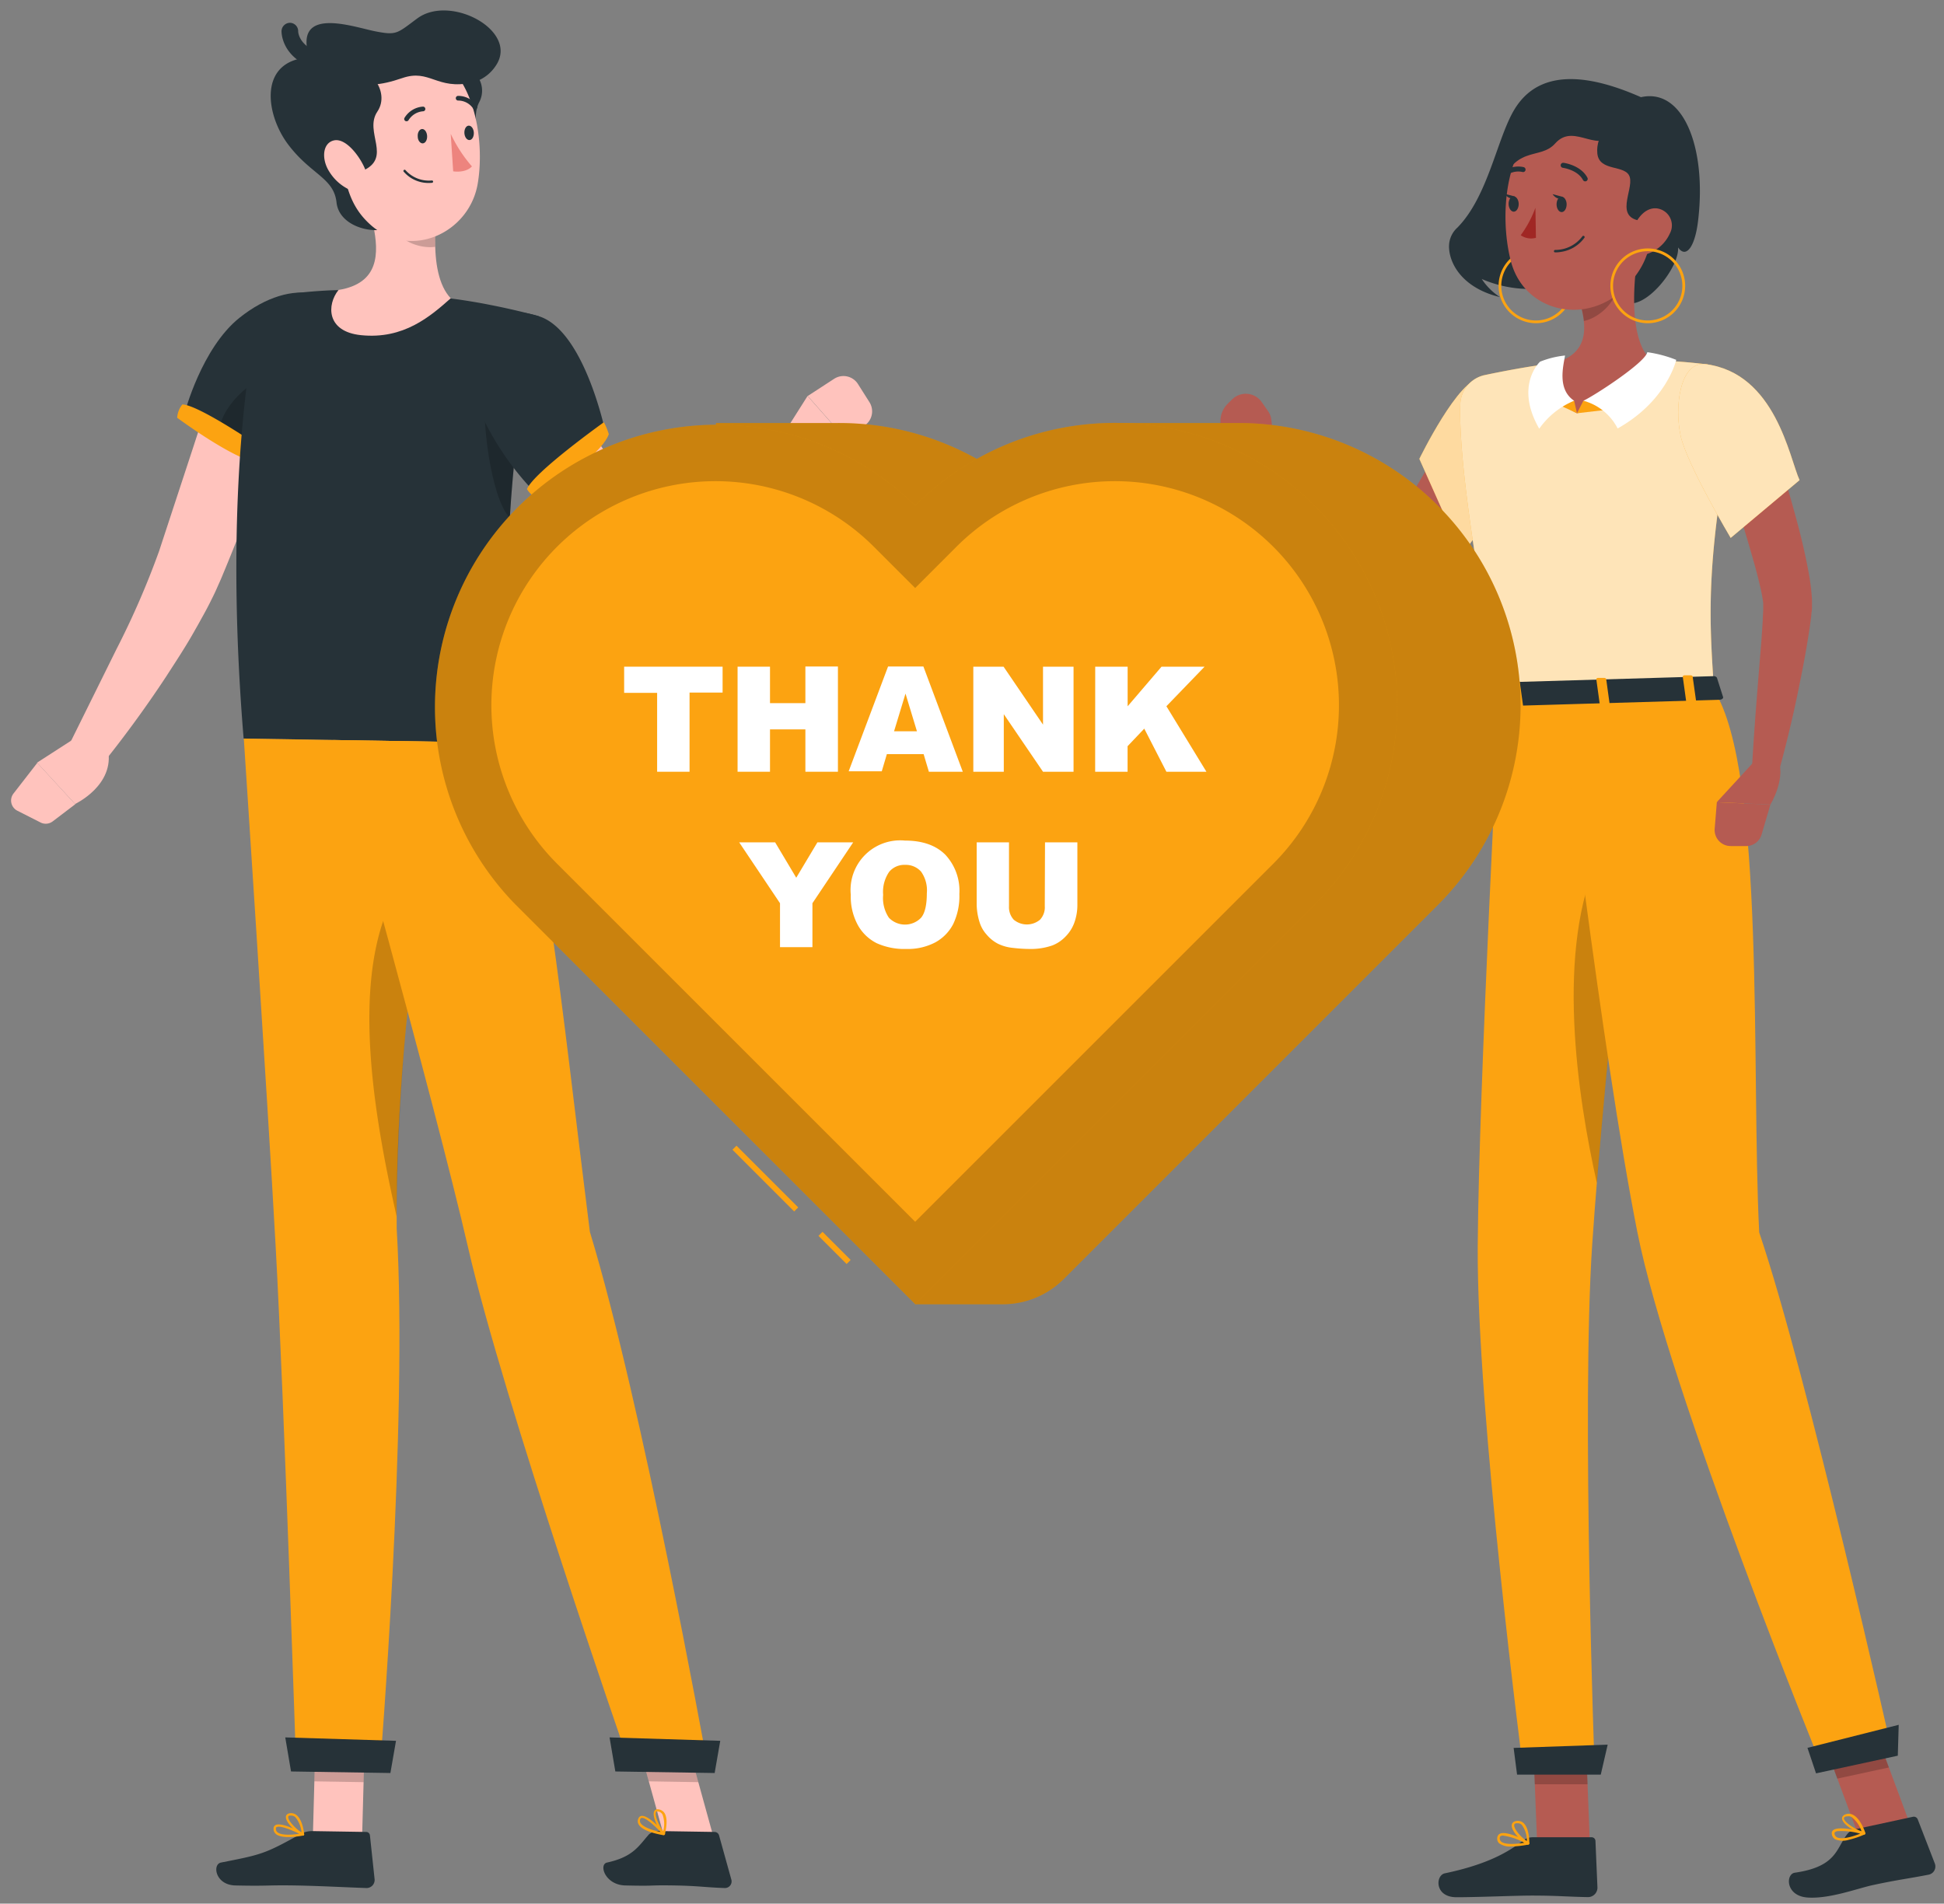 <svg width="340" height="333" xmlns="http://www.w3.org/2000/svg">

 <rect width="100%" height="100%" fill="#808080" stroke="none"/>

 <g>
  <title>Layer 1</title>
  <g id="freepik--Shadow--inject-2">
   <ellipse fill="#f5f5f5" ry="11.32" rx="193.89" cy="416.24" cx="250" id="freepik--path--inject-2"/>
  </g>
  <g id="freepik--character-2--inject-2">
   <path id="svg_1" fill="#263238" d="m287,17c-8.07,-3.56 -17.41,-5.57 -22.09,2.08c-3.07,5 -4.6,15.22 -10,20.72a4.42,4.42 0 0 0 -1.48,3.22a1.62,1.62 0 0 0 0,0.23c0.09,3.08 2.56,7.2 8.91,8.72a10.88,10.88 0 0 1 -3.18,-3.16a21.21,21.21 0 0 0 8.28,1.74c7.48,-0.08 13.23,0.49 16.66,2.27s9.67,-6 9.39,-9.54c1.35,2 3,0 3.53,-4.92c1.45,-12.65 -2.66,-23.02 -10.02,-21.36z"/>
   <path id="svg_2" fill="#FCA311" d="m268.63,56.54a6.54,6.54 0 1 1 6.55,-6.54a6.55,6.55 0 0 1 -6.55,6.54zm0,-12.6a6.06,6.06 0 1 0 6.06,6.06a6.06,6.06 0 0 0 -6.06,-6.06z"/>
   <path id="svg_3" fill="#b55b52" d="m261.87,79.28a135.16,135.16 0 0 1 -8.34,14.19a80.17,80.17 0 0 1 -5,6.76a36.44,36.44 0 0 1 -6.48,6.4a9.26,9.26 0 0 1 -1.47,0.91a8.08,8.08 0 0 1 -2,0.69a8,8 0 0 1 -4.08,-0.3a12.46,12.46 0 0 1 -4.82,-3.29a25.46,25.46 0 0 1 -2.87,-3.67c-0.81,-1.24 -1.53,-2.48 -2.19,-3.73a81.08,81.08 0 0 1 -6,-15.43l4.37,-1.64a129.06,129.06 0 0 0 7.74,13.41a29.54,29.54 0 0 0 4.49,5.38a4.39,4.39 0 0 0 1.78,1.1c0.12,0 0,-0.07 -0.14,-0.05s-0.12,0 -0.13,0s-0.06,0 0.19,-0.18a32,32 0 0 0 4.53,-5.15c1.47,-2 2.88,-4.13 4.26,-6.29s2.68,-4.42 4,-6.66s2.57,-4.56 3.78,-6.77l8.38,4.32z"/>
   <path id="svg_4" fill="#FCA311" d="m259.1,66.13c-3.92,-0.14 -10.86,14.14 -10.86,14.14l7.47,16.73s14.65,-19.28 13,-24.11c-1.71,-5.05 -3.89,-6.56 -9.61,-6.76z"/>
   <path id="svg_5" fill="#fff" opacity="0.6" d="m259.1,66.13c-3.92,-0.14 -10.86,14.14 -10.86,14.14l7.47,16.73s14.65,-19.28 13,-24.11c-1.71,-5.05 -3.89,-6.56 -9.61,-6.76z"/>
   <path id="svg_6" fill="#b55b52" d="m222.36,73.46l1.16,10.33l-2.72,1.9c-3.73,-0.86 -5.29,-6.58 -5.29,-6.58l-1.68,-3.67a4.27,4.27 0 0 1 0.87,-4.79l0.76,-0.75a3.4,3.4 0 0 1 5.21,0.43l1.09,1.56a3.39,3.39 0 0 1 0.6,1.57z"/>
   <polygon id="svg_7" fill="#b55b52" points="278.06,322.46 268.84,322.46 268,301.1 277.23,301.1 278.06,322.46 "/>
   <path id="svg_8" fill="#263238" d="m268,321.39l10.37,0a0.66,0.66 0 0 1 0.67,0.63l0.35,8.2a1.66,1.66 0 0 1 -1.64,1.64c-3.61,-0.06 -5.33,-0.27 -9.89,-0.27c-2.8,0 -9.25,0.29 -13.12,0.29s-3.7,-3.83 -2.05,-4.18c7.39,-1.55 11.07,-3.69 13.71,-5.74a2.65,2.65 0 0 1 1.6,-0.57z"/>
   <g id="svg_9" opacity="0.2">
    <polygon id="svg_10" points="268,301.11 268.43,312.12 277.66,312.12 277.23,301.11 268,301.11 "/>
   </g>
   <path id="svg_11" fill="#FCA311" d="m255.4,70.7c-0.2,5.83 0.81,19.45 6.94,51.17l37.45,-1.12c-1,-14.16 -1.34,-23.28 3.74,-49.87a6.07,6.07 0 0 0 -5.25,-7.18c-2.75,-0.32 -6.1,-0.62 -9.48,-0.68a118.76,118.76 0 0 0 -17,0.51c-4.33,0.52 -9,1.42 -12.07,2.07a5.41,5.41 0 0 0 -4.33,5.1z"/>
   <path id="svg_12" fill="#fff" opacity="0.7" d="m255.4,70.7c-0.2,5.83 0.81,19.45 6.94,51.17l37.45,-1.12c-1,-14.16 -1.34,-23.28 3.74,-49.87a6.07,6.07 0 0 0 -5.25,-7.18c-2.75,-0.32 -6.1,-0.62 -9.48,-0.68a118.76,118.76 0 0 0 -17,0.51c-4.33,0.52 -9,1.42 -12.07,2.07a5.41,5.41 0 0 0 -4.33,5.1z"/>
   <path id="svg_13" fill="#b55b52" d="m286.54,43.92c-0.91,5.51 -1.68,15.56 2.26,19.1a21.2,21.2 0 0 1 -13,9.27c-8.63,-4.38 -4,-8.76 -4,-8.76c6.06,-1.64 5.77,-6.16 4.58,-10.38l10.16,-9.23z"/>
   <polygon id="svg_14" fill="#FCA311" points="275.81,72.29 276.93,70.1 282.92,71.46 275.81,72.29 "/>
   <path id="svg_15" fill="#fff" d="m276.93,70.1c1.92,-0.88 10.83,-6.68 11.18,-8.49a21.73,21.73 0 0 1 5.06,1.34s-1.6,7.15 -10.25,12a9.47,9.47 0 0 0 -5.99,-4.85z"/>
   <polygon id="svg_16" fill="#FCA311" points="275.81,72.29 275.31,70.1 271.63,70.36 275.81,72.29 "/>
   <path id="svg_17" fill="#fff" d="m275.31,70.1c-3,-2 -1.88,-6.1 -1.59,-7.91a16,16 0 0 0 -4.37,1.08s-4.51,4.14 -0.14,11.72a14,14 0 0 1 6.1,-4.89z"/>
   <path id="svg_18" opacity="0.2" d="m282.4,47.69l-6,5.45a17,17 0 0 1 0.62,3c2.32,-0.4 5.45,-3.06 5.62,-5.5a8.27,8.27 0 0 0 -0.24,-2.95z"/>
   <path id="svg_19" fill="#b55b52" d="m289.45,32.24c-0.4,9.14 -0.38,13 -4.91,17.79c-6.82,7.17 -18,4.68 -20.31,-4.4c-2.1,-8.18 -1.08,-21.76 7.8,-25.55a12.49,12.49 0 0 1 17.42,12.16z"/>
   <path id="svg_20" fill="#263238" d="m282.92,22.57c-3.07,5.15 -7.44,-1.4 -10.92,2.52c-2.79,3.14 -7.36,-0.16 -10,8.8c0.92,-7.7 2.21,-14.51 10.08,-16.77c4.85,-1.4 14.13,-1.93 10.84,5.45z"/>
   <path id="svg_21" fill="#263238" d="m284.49,19c-2.69,1.87 -5.45,4.56 -5.12,7.85s5.05,1.85 5.68,4.16s-2.82,7.17 2.19,7.65c5.72,-3.19 7.32,-3.89 6.28,-8.79s-4.66,-11.52 -9.03,-10.87z"/>
   <path id="svg_22" fill="#FCA311" d="m262.26,121.87s-3.62,68.13 -3.81,96.13c-0.19,29.14 8,92 8,92l12.47,0s-2.37,-63.52 -0.45,-92.26c2.09,-31.33 9.38,-96.68 9.38,-96.68l-25.59,0.81z"/>
   <polygon id="svg_23" fill="#263238" points="279.97,310.43 265.33,310.43 264.73,305.76 281.18,305.19 279.97,310.43 "/>
   <path id="svg_24" opacity="0.2" d="m285.22,145.52c-1.34,-1.68 -3.11,-0.8 -5.42,4c-7.88,16.35 -3.88,42.42 -0.51,57.44c1.52,-18.72 4.02,-43.35 5.93,-61.44z"/>
   <path id="svg_25" fill="#263238" d="m274,35.74c0,0.74 -0.37,1.35 -0.86,1.36s-0.89,-0.59 -0.9,-1.33s0.37,-1.36 0.85,-1.37s0.91,0.6 0.91,1.34z"/>
   <path id="svg_26" fill="#263238" d="m265.62,35.67c0,0.74 -0.38,1.35 -0.86,1.36s-0.89,-0.59 -0.91,-1.33s0.38,-1.36 0.86,-1.36s0.89,0.58 0.91,1.33z"/>
   <path id="svg_27" fill="#263238" d="m264.93,34.37l-1.8,-0.48s0.94,1.38 1.8,0.48z"/>
   <path id="svg_28" fill="#a02724" d="m268.54,36.35a19.62,19.62 0 0 1 -2.57,4.8a3.19,3.19 0 0 0 2.66,0.45l-0.09,-5.25z"/>
   <path id="svg_29" fill="#263238" d="m273.1,44.05a6.43,6.43 0 0 1 -1.1,0.1a0.21,0.21 0 0 1 -0.22,-0.21a0.22,0.22 0 0 1 0.21,-0.22a5.9,5.9 0 0 0 4.77,-2.39a0.22,0.22 0 0 1 0.37,0.23a6.14,6.14 0 0 1 -4.03,2.49z"/>
   <path id="svg_30" fill="#b55b52" d="m292.05,40.85a6.67,6.67 0 0 1 -3.73,3.49c-2.2,0.81 -3.49,-1.11 -3,-3.29c0.41,-2 2,-4.74 4.33,-4.61a3,3 0 0 1 2.4,4.41z"/>
   <path id="svg_31" fill="#FCA311" d="m288.19,56.54a6.54,6.54 0 1 1 6.54,-6.54a6.55,6.55 0 0 1 -6.54,6.54zm0,-12.6a6.06,6.06 0 1 0 6.05,6.06a6.07,6.07 0 0 0 -6.05,-6.06z"/>
   <path id="svg_32" fill="#263238" d="m277.32,31.72a0.44,0.44 0 0 1 -0.46,-0.23c-0.94,-1.79 -3.52,-2.14 -3.55,-2.14a0.44,0.44 0 0 1 0.12,-0.87c0.12,0 3.05,0.42 4.2,2.6a0.44,0.44 0 0 1 -0.18,0.6l-0.13,0.04z"/>
   <path id="svg_33" fill="#263238" d="m263,31a0.43,0.43 0 0 1 -0.41,-0.14a0.43,0.43 0 0 1 0.05,-0.62a4.35,4.35 0 0 1 3.86,-1a0.45,0.45 0 0 1 0.3,0.55a0.43,0.43 0 0 1 -0.54,0.29l0,0a3.44,3.44 0 0 0 -3.05,0.83a0.48,0.48 0 0 1 -0.21,0.09z"/>
   <path id="svg_34" fill="#b55b52" d="m309.26,74.77c1.68,4.81 3.16,9.61 4.5,14.52c0.68,2.45 1.33,4.92 1.88,7.45c0.27,1.27 0.54,2.55 0.77,3.88a36,36 0 0 1 0.5,4.29l0,0.63l0,0.74c0,0.44 -0.06,0.71 -0.1,1.08c-0.06,0.69 -0.15,1.32 -0.24,2c-0.18,1.29 -0.39,2.55 -0.6,3.8c-0.42,2.51 -0.92,5 -1.42,7.45c-1,4.93 -2.19,9.82 -3.53,14.69l-4.61,-0.76c0.27,-5 0.65,-10 1.05,-15l0.6,-7.41c0.09,-1.23 0.17,-2.45 0.24,-3.64c0,-0.6 0.07,-1.2 0.08,-1.76c0,-0.26 0,-0.61 0,-0.79l0,-0.2l0,-0.3a30.51,30.51 0 0 0 -0.6,-3.12c-0.26,-1.13 -0.56,-2.28 -0.88,-3.44c-0.65,-2.32 -1.34,-4.67 -2.05,-7l-4.49,-14.08l8.9,-3.03z"/>
   <path id="svg_35" fill="#FCA311" d="m298.28,63.7c12.28,1.52 14.71,16.52 16.46,20.29l-12.05,10.11s-7.63,-12.83 -8.74,-17.81c-1.15,-5.19 -0.11,-13.14 4.33,-12.59z"/>
   <path id="svg_36" fill="#fff" opacity="0.7" d="m298.28,63.7c12.28,1.52 14.71,16.52 16.46,20.29l-12.05,10.11s-7.63,-12.83 -8.74,-17.81c-1.15,-5.19 -0.11,-13.14 4.33,-12.59z"/>
   <path id="svg_37" fill="#FCA311" d="m264.36,323a3.25,3.25 0 0 1 -2.18,-0.57a1.12,1.12 0 0 1 -0.29,-1.07a0.8,0.8 0 0 1 0.43,-0.58c1.19,-0.62 4.68,1.26 5.07,1.48a0.2,0.2 0 0 1 0.1,0.22a0.27,0.27 0 0 1 -0.2,0.19a16.67,16.67 0 0 1 -2.93,0.33zm-1.45,-1.91a0.88,0.88 0 0 0 -0.42,0.08a0.31,0.31 0 0 0 -0.17,0.23a0.75,0.75 0 0 0 0.18,0.7c0.51,0.51 2,0.59 4.1,0.25a11,11 0 0 0 -3.69,-1.25l0,-0.01z"/>
   <path id="svg_38" fill="#FCA311" d="m267.25,322.68l-0.09,0c-1.05,-0.5 -3,-2.49 -2.74,-3.53c0.06,-0.25 0.27,-0.56 0.88,-0.62a1.46,1.46 0 0 1 1.17,0.38c1.06,1 1,3.45 1,3.55a0.23,0.23 0 0 1 -0.11,0.2a0.2,0.2 0 0 1 -0.11,0.02zm-1.82,-3.74l-0.13,0c-0.4,0 -0.45,0.2 -0.46,0.25c-0.17,0.63 1.15,2.19 2.2,2.87a4.6,4.6 0 0 0 -0.88,-2.84a1,1 0 0 0 -0.73,-0.28z"/>
   <polygon id="svg_39" fill="#b55b52" points="334,318.98 324.98,320.92 317.47,300.69 326.49,298.75 334,318.98 "/>
   <path id="svg_40" fill="#263238" d="m324.42,320l10.13,-2.19a0.74,0.74 0 0 1 0.86,0.46l3,7.75a1.46,1.46 0 0 1 -1.08,1.91c-3.55,0.7 -5.29,0.86 -9.75,1.82c-2.74,0.59 -7.59,2.45 -11.45,2.18s-3.85,-4.11 -2.22,-4.34c7.3,-1.05 7.22,-4.2 9.14,-6.71a2.42,2.42 0 0 1 1.37,-0.88z"/>
   <path id="svg_41" fill="#FCA311" d="m323.32,321.84a3.57,3.57 0 0 1 -2.32,-0.08a1.23,1.23 0 0 1 -0.62,-0.95a0.68,0.68 0 0 1 0.23,-0.65c1,-0.84 5,0.21 5.43,0.34a0.21,0.21 0 0 1 0.17,0.19a0.23,0.23 0 0 1 -0.13,0.22a15.89,15.89 0 0 1 -2.76,0.93zm-2,-1.51a0.89,0.89 0 0 0 -0.38,0.16a0.28,0.28 0 0 0 -0.09,0.26a0.8,0.8 0 0 0 0.4,0.63c0.66,0.37 2.17,0.14 4.09,-0.62a11.73,11.73 0 0 0 -4.06,-0.43l0.04,0z"/>
   <path id="svg_42" fill="#FCA311" d="m326,320.92l0,0c-1.19,-0.25 -3.76,-1.73 -3.83,-2.79c0,-0.25 0.09,-0.58 0.67,-0.77a1.59,1.59 0 0 1 1.26,0.11c1.35,0.7 2.12,3.07 2.15,3.17a0.22,0.22 0 0 1 -0.05,0.21a0.19,0.19 0 0 1 -0.2,0.07zm-3,-3.18l-0.13,0c-0.38,0.13 -0.37,0.29 -0.37,0.34c0,0.63 1.83,1.85 3.08,2.27a5.14,5.14 0 0 0 -1.78,-2.52a1.14,1.14 0 0 0 -0.74,-0.09l-0.06,0z"/>
   <g id="svg_43" opacity="0.2">
    <polygon id="svg_44" points="317.47,300.7 321.34,311.13 330.36,309.18 326.49,298.75 317.47,300.7 "/>
   </g>
   <path id="svg_45" fill="#FCA311" d="m299.79,120.75c9,14.28 6.47,66.8 7.89,94.84c8.44,24.87 23.33,91.27 23.33,91.27l-12.19,2.63s-26.89,-65.9 -32.47,-94.05c-6.16,-31.07 -13.66,-94.69 -13.66,-94.69l27.1,0z"/>
   <polygon id="svg_46" fill="#263238" points="331.92,307.12 317.62,310.21 316.12,305.75 332.08,301.72 331.92,307.12 "/>
   <path id="svg_47" fill="#263238" d="m273.33,34.44l-1.8,-0.48s0.94,1.38 1.8,0.48z"/>
   <path id="svg_48" fill="#263238" d="m300.28,118.54l1.06,3.32c0.14,0.26 -0.16,0.53 -0.6,0.55l-38.54,1.14c-0.33,0 -0.62,-0.14 -0.64,-0.36l-0.44,-3.34c0,-0.23 0.25,-0.43 0.62,-0.45l37.92,-1.12a0.67,0.67 0 0 1 0.62,0.26z"/>
   <path id="svg_49" fill="#FCA311" d="m295.31,122.93l1,0c0.2,0 0.35,-0.11 0.34,-0.24l-0.61,-4.34c0,-0.13 -0.2,-0.23 -0.4,-0.22l-1,0c-0.2,0 -0.35,0.11 -0.33,0.24l0.6,4.34c0.02,0.13 0.2,0.23 0.4,0.22z"/>
   <path id="svg_50" fill="#FCA311" d="m265.07,123.83l1,0c0.2,0 0.35,-0.11 0.33,-0.24l-0.6,-4.34c0,-0.13 -0.2,-0.23 -0.4,-0.22l-1,0c-0.2,0 -0.35,0.11 -0.34,0.24l0.61,4.34c0.02,0.13 0.2,0.23 0.4,0.22z"/>
   <path id="svg_51" fill="#FCA311" d="m280.19,123.38l1,0c0.2,0 0.35,-0.11 0.33,-0.24l-0.6,-4.34c0,-0.13 -0.2,-0.23 -0.4,-0.22l-1,0c-0.2,0 -0.35,0.11 -0.33,0.24l0.6,4.34c0.02,0.13 0.21,0.23 0.4,0.22z"/>
   <path id="svg_52" fill="#b55b52" d="m307,133l-6.75,7.33l9.37,0.41c0,0.11 3.05,-5 1.14,-8.36l-3.76,0.62z"/>
   <path id="svg_53" fill="#b55b52" d="m302.71,148l2.72,0a2.8,2.8 0 0 0 2.66,-2l1.55,-5.25l-9.37,-0.41l-0.38,4.66a2.81,2.81 0 0 0 2.82,3z"/>
  </g>
  <g id="freepik--character-1--inject-2">
   <polygon id="svg_54" fill="#ffc3bd" points="63.33,321.44 54.72,321.31 55.26,301.29 63.87,301.42 63.33,321.44 "/>
   <path id="svg_55" fill="#263238" d="m54.62,320.31l9.41,0.15a0.66,0.66 0 0 1 0.67,0.6l0.82,7.7a1.41,1.41 0 0 1 -1.42,1.51c-3.39,-0.11 -8.27,-0.38 -12.54,-0.45c-5,-0.08 -4.5,0.13 -10.35,0c-3.54,-0.05 -4.11,-3.65 -2.59,-4c6.91,-1.37 7.61,-1.44 13.85,-4.95a4.3,4.3 0 0 1 2.15,-0.56z"/>
   <path id="svg_56" fill="#ffc3bd" d="m52.63,63.6c-2,6.26 -4.19,12.44 -6.48,18.59c-1.14,3.08 -2.3,6.15 -3.51,9.21s-2.42,6.12 -3.7,9.18c-0.29,0.73 -0.7,1.61 -1.06,2.43s-0.76,1.61 -1.15,2.39s-0.8,1.55 -1.22,2.3s-0.82,1.51 -1.25,2.24c-1.66,3 -3.49,5.76 -5.3,8.56c-3.68,5.57 -7.58,10.88 -11.78,16.06l-5.44,-3.56l8.63,-17.44a146.18,146.18 0 0 0 7.46,-17.17l6.08,-18.51c2,-6.18 4.15,-12.37 6.32,-18.49l12.4,4.21z"/>
   <path id="svg_57" fill="#263238" d="m58.42,59.59c-2.11,6.94 -9.4,24.27 -9.4,24.27l-16.71,-11.66s2.94,-11.28 9.55,-16.59c9.38,-7.53 19.28,-4.97 16.56,3.98z"/>
   <path id="svg_58" opacity="0.2" d="m48.48,65.23c-6.15,1.49 -10.81,7.69 -10.06,11.24l10.6,7.39s2.27,-8.71 6.28,-14.51c-2.3,-2.35 -5.04,-4.55 -6.82,-4.12z"/>
   <path id="svg_59" fill="#FCA311" d="m45.78,81a11.8,11.8 0 0 0 1.66,-1.51s-12.41,-8.65 -15.54,-8.74a4,4 0 0 0 -0.91,2.33s10.84,8.05 14.79,7.92z"/>
   <path id="svg_60" fill="#ffc3bd" d="m14.79,128.05l-8.31,5.36l6.65,7.23s7,-3.27 5.75,-9.56l-4.09,-3.03z"/>
   <path id="svg_61" fill="#ffc3bd" d="m3,141.8l4.1,2.08a2,2 0 0 0 2.12,-0.2l3.95,-3l-6.65,-7.23l-4.19,5.4a2,2 0 0 0 0.67,2.95z"/>
   <polygon id="svg_62" opacity="0.2" points="55.26,301.29 54.98,311.61 63.6,311.75 63.88,301.43 55.26,301.29 "/>
   <path id="svg_63" fill="#263238" d="m94.22,55.31c-8.05,32.79 -4.86,67.59 -5.43,74.63l-46.18,-0.75c-3,-36.36 0,-60.23 1.88,-70.79a8.81,8.81 0 0 1 7.73,-7.18l0.57,-0.06c1.26,-0.13 2.62,-0.24 4,-0.32c0.78,-0.05 1.58,-0.07 2.38,-0.09a173,173 0 0 1 19.64,1.46c1.23,0.15 2.49,0.34 3.7,0.54s2.24,0.39 3.28,0.6c4.77,0.93 8.43,1.96 8.43,1.96z"/>
   <path id="svg_64" opacity="0.2" d="m84.93,69.37c-0.71,3.18 0.79,17.65 4.24,21.22c0.27,-4.63 0.69,-9.47 1.3,-14.42l-5.54,-6.8z"/>
   <path id="svg_65" fill="#ffc3bd" d="m77.69,30c-1.46,6.2 -3.12,17.65 1.14,22.18c-3.55,3.15 -8.22,7.22 -15.69,6.45c-6.09,-0.62 -6,-5.34 -3.93,-7.91c7.1,-1.15 7.11,-6.38 6.06,-11.36l12.42,-9.36z"/>
   <path id="svg_66" opacity="0.2" d="m76.46,37l-5.12,-2.14l-1.91,1.44c0.2,0.7 -0.31,3.24 0,4c0.88,2.12 4.41,3.23 6.69,2.87a42.41,42.41 0 0 1 0.34,-6.17z"/>
   <path id="svg_67" fill="#263238" d="m73,3.21c-3.59,2.66 -3.6,3 -7.36,2.27s-14.39,-4.61 -11.56,4.57c-8.94,0.52 -7.68,9.93 -3.68,15.23s8,5.81 8.46,10.16c0.58,5.11 9.23,6.1 10.44,3.23l12.35,-10.54c4.1,0.25 0.14,-6.43 2.17,-10.27a4.28,4.28 0 0 0 0.06,-3.88a7,7 0 0 0 2.83,-2.48c4.13,-6.07 -7.88,-12.57 -13.71,-8.29z"/>
   <path id="svg_68" fill="#ffc3bd" d="m59,21.82c1.08,8.49 1.28,13.51 5.88,17.57c6.91,6.1 17.19,1.41 18.67,-7.25c1.33,-7.8 -0.66,-20.37 -9.24,-23.14a11.79,11.79 0 0 0 -15.31,12.82z"/>
   <path id="svg_69" fill="#263238" d="m59.85,11.74c4.47,-1 8.57,4.18 6.15,7.78s2.74,8.08 -2.67,10.4c-3.78,1.62 -5.61,-2.31 -7.44,-5c-2.81,-4.11 -0.8,-12.13 3.96,-13.18z"/>
   <path id="svg_70" fill="#263238" d="m55.48,10.65c5.46,2.94 6.79,5.8 14.9,3c4.79,-1.64 6,2.13 12.16,0.8c1.19,-7.27 -7.29,-8.88 -11.57,-8.08s-15.49,4.28 -15.49,4.28z"/>
   <path id="svg_71" fill="#263238" d="m55.48,12.11a1.48,1.48 0 0 1 -0.48,-0.11c-5.85,-2 -5.77,-6.41 -5.76,-6.6a1.49,1.49 0 0 1 1.5,-1.41a1.46,1.46 0 0 1 1.41,1.48c0,0.15 0.09,2.52 3.78,3.77a1.46,1.46 0 0 1 -0.47,2.84l0.02,0.03z"/>
   <path id="svg_72" fill="#ffc3bd" d="m57.62,30.07a8.25,8.25 0 0 0 4.46,3.49c2.22,0.6 2.75,-1.83 1.64,-4.29c-1,-2.21 -3.35,-5.19 -5.35,-4.7s-2.17,3.33 -0.75,5.5z"/>
   <path id="svg_73" fill="#FCA311" d="m69.38,214.88c-0.35,-43.41 9.26,-85.1 9.26,-85.1l-36,-0.58s4.14,62.7 5.58,89c1.5,27.3 3.59,91.41 3.59,91.41l14.61,0.22s4.98,-60.69 2.96,-94.95z"/>
   <path id="svg_74" opacity="0.2" d="m70.81,153.66c-10.26,14.05 -5.65,40.47 -1.44,59.14a400.45,400.45 0 0 1 5.24,-61.46l-3.8,2.32z"/>
   <polygon id="svg_75" fill="#263238" points="50.9,309.88 68.28,310.15 69.26,304.52 49.89,303.92 50.9,309.88 "/>
   <path id="svg_76" fill="#263238" d="m73.06,23.89c0,0.69 0.45,1.23 0.9,1.19s0.79,-0.62 0.74,-1.32s-0.45,-1.23 -0.9,-1.19s-0.8,0.62 -0.74,1.32z"/>
   <path id="svg_77" fill="#263238" d="m81.22,23.3c0.05,0.7 0.45,1.23 0.91,1.2s0.78,-0.63 0.74,-1.32s-0.45,-1.23 -0.91,-1.2s-0.78,0.63 -0.74,1.32z"/>
   <path id="svg_78" fill="#ed847e" d="m78.83,23.41a24.63,24.63 0 0 0 3.71,5.7c-1.15,1.23 -3.28,0.86 -3.28,0.86l-0.43,-6.56z"/>
   <path id="svg_79" fill="#263238" d="m74.65,32a5.69,5.69 0 0 1 -4.07,-2a0.21,0.21 0 0 1 0.33,-0.25a5.46,5.46 0 0 0 4.62,1.82a0.2,0.2 0 0 1 0.22,0.19a0.21,0.21 0 0 1 -0.19,0.22a6.9,6.9 0 0 1 -0.91,0.02z"/>
   <path id="svg_80" fill="#263238" d="m71.08,21.21a0.36,0.36 0 0 1 -0.2,-0.06a0.4,0.4 0 0 1 -0.11,-0.57a4.09,4.09 0 0 1 3.21,-1.93a0.41,0.41 0 0 1 0,0.82l0,0a3.26,3.26 0 0 0 -2.53,1.56a0.41,0.41 0 0 1 -0.37,0.18z"/>
   <path id="svg_81" fill="#263238" d="m83.09,19.14a0.43,0.43 0 0 1 -0.35,-0.17a3.15,3.15 0 0 0 -2.59,-1.38a0.41,0.41 0 0 1 -0.43,-0.39a0.41,0.41 0 0 1 0.38,-0.43a4,4 0 0 1 3.3,1.71a0.41,0.41 0 0 1 -0.08,0.58a0.49,0.49 0 0 1 -0.23,0.08z"/>
   <path id="svg_82" fill="#FCA311" d="m53.06,321.08a0.2,0.2 0 0 0 0.13,-0.16a0.22,0.22 0 0 0 -0.1,-0.22c-0.39,-0.2 -3.83,-2 -4.89,-1.45a0.69,0.69 0 0 0 -0.35,0.54l0,0a1.17,1.17 0 0 0 0.37,1c0.93,0.85 3.41,0.55 4.81,0.3l0.03,-0.01zm-4.59,-1.5c0.65,-0.22 2.52,0.53 3.88,1.2c-1.91,0.29 -3.33,0.19 -3.85,-0.29a0.75,0.75 0 0 1 -0.24,-0.66a0.24,0.24 0 0 1 0.13,-0.22l0.08,-0.03z"/>
   <path id="svg_83" fill="#FCA311" d="m53.06,321.08l0.05,0a0.21,0.21 0 0 0 0.09,-0.18c0,-0.1 -0.21,-2.43 -1.29,-3.35a1.52,1.52 0 0 0 -1.13,-0.37l0,0c-0.56,0.05 -0.73,0.34 -0.77,0.56c-0.17,1 1.86,2.88 2.89,3.36a0.29,0.29 0 0 0 0.16,-0.02zm-2.45,-3.48a0.87,0.87 0 0 1 0.21,0l0,0a1.11,1.11 0 0 1 0.83,0.27a4.82,4.82 0 0 1 1.09,2.68c-1.05,-0.65 -2.43,-2.14 -2.33,-2.72c0.01,-0.08 0.03,-0.17 0.2,-0.23zm0.19,-0.24l0,0z"/>
   <polygon id="svg_84" fill="#ffc3bd" points="124.81,321.44 116.16,321.31 110.62,301.29 119.28,301.42 124.81,321.44 "/>
   <path id="svg_85" fill="#263238" d="m115.55,320.31l9.44,0.15a0.82,0.82 0 0 1 0.77,0.6l2.14,7.7a1.16,1.16 0 0 1 -1.16,1.51c-3.41,-0.11 -4.52,-0.38 -8.8,-0.45c-5,-0.08 -2.66,0.13 -8.53,0c-3.55,-0.05 -4.73,-3.63 -3.27,-4c4.62,-1 5.56,-2.91 7.37,-4.95a2.67,2.67 0 0 1 2.04,-0.56z"/>
   <polygon id="svg_86" opacity="0.2" points="110.62,301.29 113.48,311.61 122.14,311.75 119.28,301.43 110.62,301.29 "/>
   <path id="svg_87" fill="#FCA311" d="m103.17,215.49c-4.9,-38.8 -8.56,-76.88 -14.38,-85.55l-30.51,-0.49s17.65,63 23.61,88.88c6.18,26.87 27.65,88.67 27.65,88.67l13.92,0.2s-11.15,-61.7 -20.29,-91.71z"/>
   <polygon id="svg_88" fill="#263238" points="107.62,309.88 124.99,310.15 125.97,304.52 106.61,303.92 107.62,309.88 "/>
   <path id="svg_89" fill="#FCA311" d="m116.09,321a0.19,0.19 0 0 0 0.19,-0.1a0.21,0.21 0 0 0 0,-0.24c-0.29,-0.33 -2.9,-3.21 -4.09,-3a0.64,0.64 0 0 0 -0.51,0.39l0,0a1.11,1.11 0 0 0 0,1.06c0.58,1.12 3,1.69 4.41,1.93l0,-0.04zm-3.79,-3c0.69,0 2.19,1.37 3.23,2.46c-1.89,-0.38 -3.19,-1 -3.52,-1.6a0.75,0.75 0 0 1 0,-0.7a0.24,0.24 0 0 1 0.2,-0.16l0.09,0z"/>
   <path id="svg_90" fill="#FCA311" d="m116.09,321l0.06,0a0.21,0.21 0 0 0 0.14,-0.15c0,-0.09 0.65,-2.34 0,-3.58a1.49,1.49 0 0 0 -0.94,-0.73l0,0c-0.54,-0.15 -0.8,0.06 -0.91,0.26c-0.5,0.85 0.76,3.33 1.56,4.14a0.2,0.2 0 0 0 0.09,0.06zm-1.11,-4.1l0.22,0l0,0a1.08,1.08 0 0 1 0.68,0.54a4.8,4.8 0 0 1 0.11,2.89c-0.77,-1 -1.55,-2.84 -1.25,-3.36a0.23,0.23 0 0 1 0.26,-0.11l-0.02,0.04zm0.27,-0.17l0,0z"/>
   <path id="svg_91" fill="#ffc3bd" d="m97.88,64.66l0.35,0.79l0.42,0.9l0.86,1.84c0.61,1.23 1.25,2.45 1.92,3.65c1.33,2.43 2.76,4.8 4.29,7.08a78.2,78.2 0 0 0 4.89,6.6c0.85,1.07 1.8,2 2.68,3.07l1.42,1.44l0.71,0.73l0.09,0.09l0,0s0,0 -0.07,0s-0.25,0 -0.22,0a0.89,0.89 0 0 0 0.53,0.06a8.77,8.77 0 0 0 2.67,-0.8a37.92,37.92 0 0 0 6.58,-4.11a146.69,146.69 0 0 0 13,-11.25l5.08,4a85.28,85.28 0 0 1 -5.43,7.59a78.07,78.07 0 0 1 -6.3,7a43.2,43.2 0 0 1 -7.91,6.3a20,20 0 0 1 -5.64,2.36a12.63,12.63 0 0 1 -3.93,0.28a11.17,11.17 0 0 1 -4.45,-1.38c-0.33,-0.21 -0.68,-0.42 -1,-0.65l-0.47,-0.35l-0.23,-0.18l-0.11,-0.1l-0.94,-0.8l-1.86,-1.6c-1.18,-1.13 -2.4,-2.23 -3.48,-3.44a71,71 0 0 1 -6.22,-7.45a77.54,77.54 0 0 1 -5.22,-8.1c-0.78,-1.41 -1.52,-2.83 -2.23,-4.29c-0.35,-0.73 -0.71,-1.46 -1,-2.21l-0.49,-1.15l-0.5,-1.28l12.21,-4.64z"/>
   <path id="svg_92" fill="#263238" d="m94.22,55.31c8,2.46 11.67,20.3 11.67,20.3l-12.18,10.7a49.94,49.94 0 0 1 -10.84,-16.87c-4.11,-11.02 1.7,-17.12 11.35,-14.13z"/>
   <path id="svg_93" fill="#FCA311" d="m106.48,75.94a12.36,12.36 0 0 0 -0.86,-2.08s-12.32,8.79 -13.45,11.7a4,4 0 0 0 1.89,1.64s11.18,-7.52 12.42,-11.26z"/>
   <path id="svg_94" fill="#ffc3bd" d="m136.57,76.65l4.67,-7.38l6.93,7.85s-5,6.17 -8.74,4l-2.86,-4.47z"/>
   <path id="svg_95" fill="#ffc3bd" d="m150.07,67.2l2,3.16a3,3 0 0 1 -0.58,3.87l-3.29,2.89l-6.93,-7.85l4.61,-3a3,3 0 0 1 4.19,0.93z"/>
  </g>
  <g id="freepik--Heart--inject-2">
   <path id="svg_96" fill="#FCA311" d="m251.47,88.44a49.23,49.23 0 0 0 -34.92,-14.44l-21.12,0l0,4.74a49.46,49.46 0 0 0 -13.8,9.72a49.24,49.24 0 0 0 -35.3,-14.46l-21.11,0l0,4.92a49.38,49.38 0 0 0 -13.43,79.39l48.5,48.5l-0.23,0l0,21.34l15.32,0a15.09,15.09 0 0 0 10.67,-4.42l65.42,-65.42a49.39,49.39 0 0 0 0,-69.87z"/>
   <path id="svg_97" opacity="0.2" d="m251.47,88.44a49.23,49.23 0 0 0 -34.92,-14.44l-21.12,0l0,4.74a49.46,49.46 0 0 0 -13.8,9.72a49.24,49.24 0 0 0 -35.3,-14.46l-21.11,0l0,4.92a49.38,49.38 0 0 0 -13.43,79.39l48.5,48.5l-0.23,0l0,21.34l15.32,0a15.09,15.09 0 0 0 10.67,-4.42l65.42,-65.42a49.39,49.39 0 0 0 0,-69.87z"/>
   <path id="svg_98" fill="#FCA311" d="m229.9,88.44a49.39,49.39 0 0 0 -69.84,0a49.39,49.39 0 0 0 -69.84,69.85l69.84,69.84l69.84,-69.84a49.39,49.39 0 0 0 0,-69.85z"/>
   <rect id="svg_99" fill="#FCA311" transform="rotate(-45, -221.83, 148.67)" height="15.27" width="1" y="433.2" x="-11.48"/>
   <rect id="svg_100" fill="#FCA311" transform="rotate(-45, -226.86, 160.8)" height="6.96" width="1" y="461.6" x="-4.39"/>
   <path id="svg_101" opacity="0.2" d="m229.9,88.44a49.39,49.39 0 0 0 -69.84,0a49.39,49.39 0 0 0 -69.84,69.85l69.84,69.84l69.84,-69.84a49.39,49.39 0 0 0 0,-69.85z"/>
   <path id="svg_102" fill="#FCA311" d="m97.42,151.08a39.19,39.19 0 1 1 55.43,-55.43l7.21,7.21l7.21,-7.21a39.19,39.19 0 1 1 55.43,55.43l-62.64,62.64l-62.64,-62.64z"/>
   <path id="svg_103" fill="#fff" d="m109.16,116.62l17.22,0l0,4.53l-5.78,0l0,13.85l-5.67,0l0,-13.8l-5.77,0l0,-4.58z"/>
   <path id="svg_104" fill="#fff" d="m129,116.62l5.67,0l0,6.38l6.19,0l0,-6.41l5.69,0l0,18.41l-5.69,0l0,-7.41l-6.19,0l0,7.41l-5.67,0l0,-18.38z"/>
   <path id="svg_105" fill="#fff" d="m161.54,131.92l-6.43,0l-0.89,3l-5.79,0l6.89,-18.33l6.18,0l6.89,18.41l-5.93,0l-0.92,-3.08zm-1.17,-4l-2,-6.59l-2,6.59l4,0z"/>
   <path id="svg_106" fill="#fff" d="m170.23,116.62l5.29,0l6.9,10.14l0,-10.14l5.34,0l0,18.38l-5.34,0l-6.86,-10.07l0,10.07l-5.33,0l0,-18.38z"/>
   <path id="svg_107" fill="#fff" d="m191.55,116.62l5.67,0l0,6.93l5.93,-6.93l7.53,0l-6.68,6.92l7,11.46l-7,0l-3.87,-7.54l-2.92,3.07l0,4.47l-5.67,0l0.01,-18.38z"/>
   <path id="svg_108" fill="#fff" d="m129.28,147.35l6.29,0l3.69,6.19l3.7,-6.19l6.26,0l-7.13,10.65l0,7.68l-5.67,0l0,-7.68l-7.14,-10.65z"/>
   <path id="svg_109" fill="#fff" d="m148.8,156.53a8.68,8.68 0 0 1 9.46,-9.49c3.05,0 5.41,0.82 7.06,2.46a9.24,9.24 0 0 1 2.47,6.88a11.3,11.3 0 0 1 -1.08,5.27a7.66,7.66 0 0 1 -3.13,3.2a10.33,10.33 0 0 1 -5.09,1.15a11.74,11.74 0 0 1 -5.14,-1a7.72,7.72 0 0 1 -3.29,-3.13a10.38,10.38 0 0 1 -1.26,-5.34zm5.66,0a6.18,6.18 0 0 0 1,4a3.9,3.9 0 0 0 5.64,0c0.66,-0.79 1,-2.21 1,-4.27a5.65,5.65 0 0 0 -1,-3.78a3.58,3.58 0 0 0 -2.83,-1.19a3.43,3.43 0 0 0 -2.75,1.21a6.18,6.18 0 0 0 -1.06,4.05l0,-0.02z"/>
   <path id="svg_110" fill="#fff" d="m182.77,147.35l5.66,0l0,10.92a9.11,9.11 0 0 1 -0.51,3.07a6.67,6.67 0 0 1 -1.59,2.52a6.34,6.34 0 0 1 -2.27,1.52a11.35,11.35 0 0 1 -4,0.62a25.92,25.92 0 0 1 -2.92,-0.19a7.55,7.55 0 0 1 -2.65,-0.75a6.5,6.5 0 0 1 -1.94,-1.58a5.76,5.76 0 0 1 -1.21,-2.11a10.9,10.9 0 0 1 -0.52,-3.1l0,-10.92l5.65,0l0,11.18a3.24,3.24 0 0 0 0.83,2.35a3.59,3.59 0 0 0 4.6,0a3.18,3.18 0 0 0 0.83,-2.36l0.04,-11.17z"/>
  </g>
 </g>
</svg>